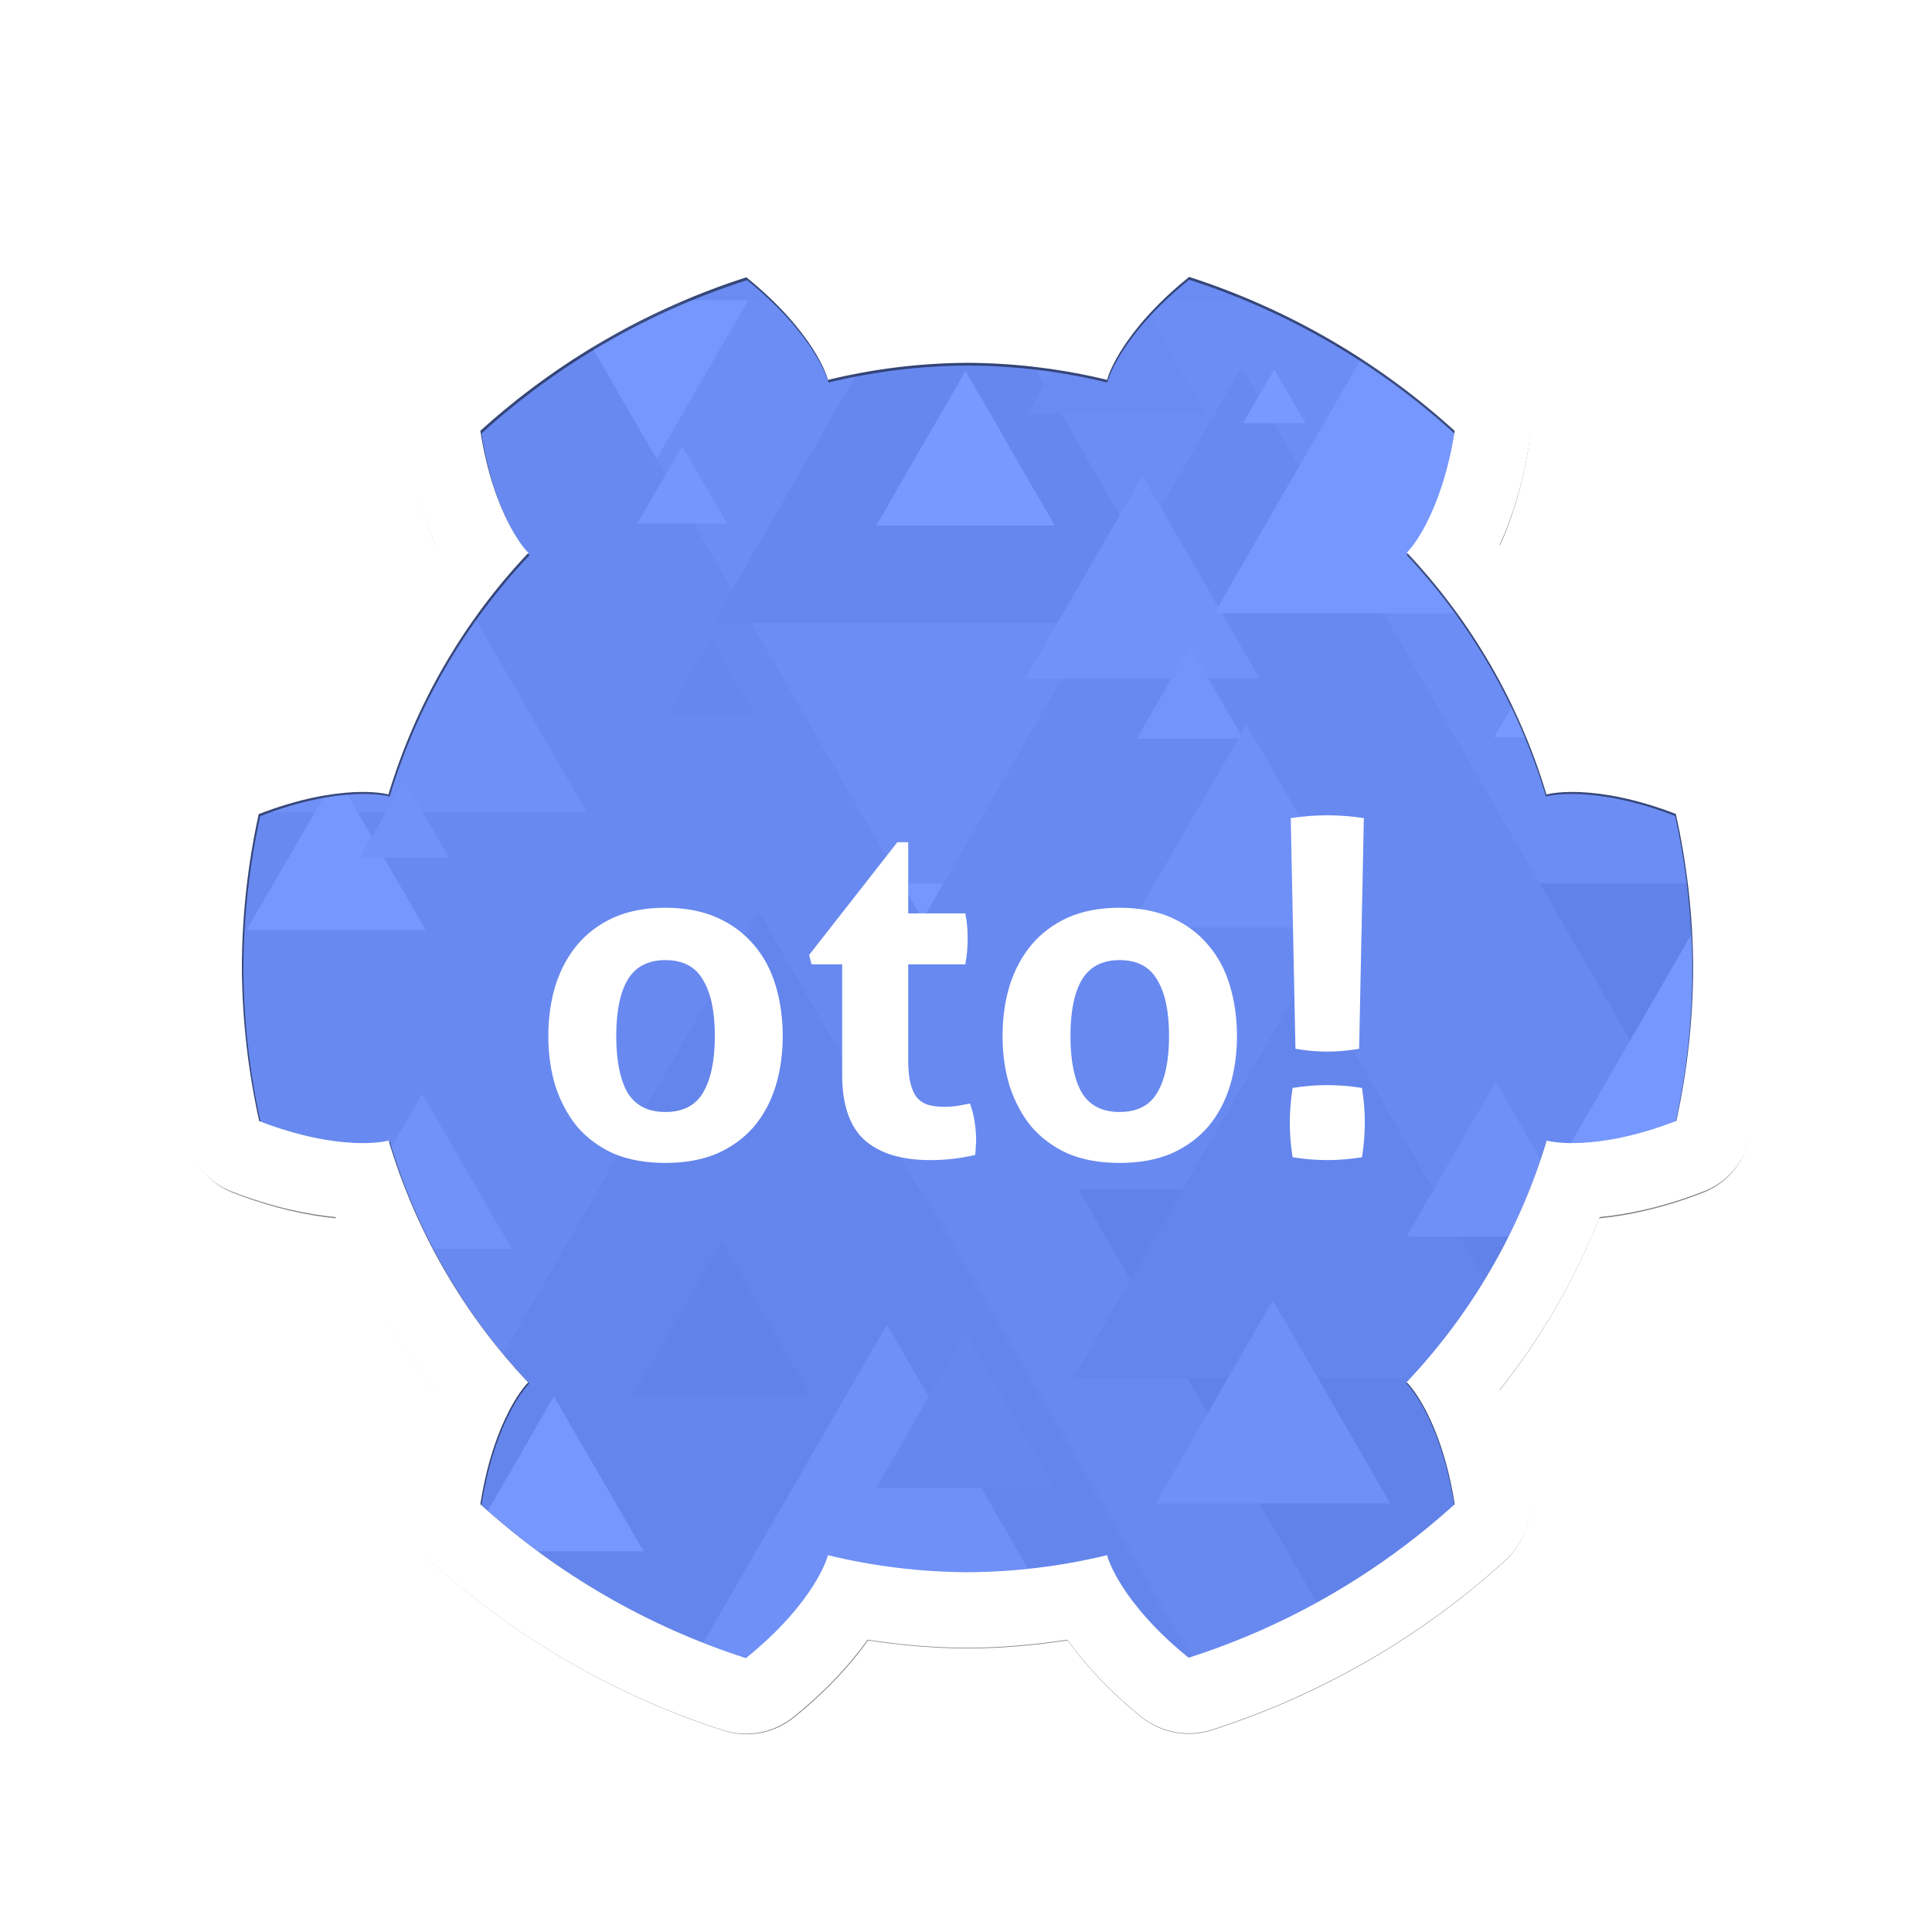 <?xml version="1.0" encoding="UTF-8" standalone="no"?>
<!-- Created with Inkscape (http://www.inkscape.org/) -->

<svg
   width="1024"
   height="1024"
   viewBox="0 0 270.933 270.933"
   version="1.1"
   id="svg8"
   enable-background="new"
   sodipodi:docname="io.github.ravener.Oto.svg"
   inkscape:version="1.2.2 (b0a8486541, 2022-12-01)"
   xmlns:inkscape="http://www.inkscape.org/namespaces/inkscape"
   xmlns:sodipodi="http://sodipodi.sourceforge.net/DTD/sodipodi-0.dtd"
   xmlns:xlink="http://www.w3.org/1999/xlink"
   xmlns="http://www.w3.org/2000/svg"
   xmlns:svg="http://www.w3.org/2000/svg"
   xmlns:rdf="http://www.w3.org/1999/02/22-rdf-syntax-ns#"
   xmlns:cc="http://creativecommons.org/ns#"
   xmlns:dc="http://purl.org/dc/elements/1.1/">
  <sodipodi:namedview
     id="namedview103"
     pagecolor="#ffffff"
     bordercolor="#000000"
     borderopacity="0.25"
     inkscape:showpageshadow="2"
     inkscape:pageopacity="0.0"
     inkscape:pagecheckerboard="0"
     inkscape:deskcolor="#d1d1d1"
     showgrid="false"
     inkscape:zoom="0.79980469"
     inkscape:cx="512.62515"
     inkscape:cy="513.25031"
     inkscape:window-width="1920"
     inkscape:window-height="999"
     inkscape:window-x="0"
     inkscape:window-y="0"
     inkscape:window-maximized="1"
     inkscape:current-layer="layer2" />
  <defs
     id="defs2">
    <clipPath
       id="SVGID_2_">
      <use
         height="100%"
         width="100%"
         y="0"
         x="0"
         xlink:href="#SVGID_1_"
         style="overflow:visible"
         id="use10" />
    </clipPath>
    <circle
       id="SVGID_1_"
       class="st1"
       cx="175"
       cy="175"
       r="150" />
    <circle
       r="150"
       cy="175"
       cx="175"
       class="st1"
       id="SVGID_1_-7" />
    <clipPath
       clipPathUnits="userSpaceOnUse"
       id="clipPath909">
      <path
         style="opacity:1;fill:#0000ff;fill-opacity:1;stroke:none;stroke-width:0;stroke-linejoin:round;stroke-miterlimit:4;stroke-dasharray:none;stroke-opacity:1;paint-order:stroke markers fill"
         d="M 133.867,26.436 66.907,65.096 80.809,89.175 53.578,136.34 H 25.773 v 77.32 h 27.805 l 27.23,47.164 -13.902,24.08 66.961,38.66 13.902,-24.079 h 54.461 l 13.902,24.079 66.961,-38.66 -13.902,-24.08 27.23,-47.164 h 27.805 v -77.32 h -27.805 l -27.231,-47.165 13.902,-24.079 -66.961,-38.66 -13.902,24.079 h -54.46 z"
         id="path911" />
    </clipPath>
    <clipPath
       clipPathUnits="userSpaceOnUse"
       id="clipPath913">
      <path
         style="opacity:1;fill:#0000ff;fill-opacity:1;stroke:none;stroke-width:0;stroke-linejoin:round;stroke-miterlimit:4;stroke-dasharray:none;stroke-opacity:1;paint-order:stroke markers fill"
         d="M 135.595,32.676 71.447,69.712 84.765,92.78 58.678,137.964 H 32.041 v 74.072 h 26.637 l 26.087,45.183 -13.319,23.069 64.149,37.036 13.319,-23.068 h 52.174 l 13.319,23.068 64.148,-37.036 -13.319,-23.069 26.087,-45.183 h 26.637 V 137.964 H 291.322 L 265.235,92.78 278.553,69.712 214.405,32.676 201.087,55.744 h -52.173 z"
         id="path915" />
    </clipPath>
    <filter
       style="color-interpolation-filters:sRGB"
       id="filter960"
       x="-0.008"
       width="1.016"
       y="-0.009"
       height="1.017">
      <feGaussianBlur
         stdDeviation="0.768"
         id="feGaussianBlur962" />
    </filter>
    <filter
       style="color-interpolation-filters:sRGB"
       id="filter7379"
       x="-0.063"
       y="-0.148"
       width="1.178"
       height="1.418">
      <feFlood
         flood-opacity="0.498"
         flood-color="rgb(0,0,0)"
         result="flood"
         id="feFlood7369" />
      <feComposite
         in="flood"
         in2="SourceGraphic"
         operator="in"
         result="composite1"
         id="feComposite7371" />
      <feGaussianBlur
         in="composite1"
         stdDeviation="3"
         result="blur"
         id="feGaussianBlur7373" />
      <feOffset
         dx="6"
         dy="6"
         result="offset"
         id="feOffset7375" />
      <feComposite
         in="SourceGraphic"
         in2="offset"
         operator="over"
         result="composite2"
         id="feComposite7377" />
    </filter>
  </defs>
  <g
     id="layer1"
     style="display:inline">
    <g
       id="Cookie"
       transform="matrix(0.714,0,0,0.714,10.448,10.448)"
       style="fill:#688dff;fill-opacity:1"
       clip-path="url(#clipPath913)">
      <circle
         style="fill:#688dff;fill-opacity:1"
         class="st0"
         cx="175"
         cy="175"
         r="143.7"
         id="circle1283" />
    </g>
    <g
       id="Triangles"
       transform="matrix(0.684,0,0,0.684,15.699,15.699)"
       style="opacity:0.7"
       clip-path="url(#clipPath909)">
      <g
         style="opacity:0.15"
         class="st1"
         id="g1424">
        <defs
           id="defs1287" />
        <clipPath
           id="SVGID_2_-0">
          <use
             height="100%"
             width="100%"
             y="0"
             x="0"
             xlink:href="#SVGID_1_-7"
             style="overflow:visible"
             id="use1289" />
        </clipPath>
        <g
           class="st2"
           clip-path="url(#SVGID_2_)"
           id="g1422">
          <polygon
             style="fill:#f1f1f2"
             class="st3"
             points="-81.2,336.9 175,-106.9 431.2,336.9 "
             id="polygon1292" />
          <polygon
             style="fill:#231f20"
             class="st4"
             points="68.8,443.7 325,0 581.2,443.7 "
             id="polygon1294" />
          <polygon
             style="fill:#808184"
             class="st5"
             points="-409.8,363.4 -153.6,-80.3 102.6,363.4 "
             id="polygon1296" />
          <polygon
             style="fill:#929497"
             class="st6"
             points="61.4,158.2 317.6,-285.6 573.8,158.2 "
             id="polygon1298" />
          <polygon
             style="fill:#636466"
             class="st7"
             points="-222.4,380 33.8,-63.7 290,380 "
             id="polygon1300" />
          <polygon
             style="fill:#59595c"
             class="st8"
             points="-100.1,646.9 156.1,203.1 412.3,646.9 "
             id="polygon1302" />
          <polygon
             style="fill:#a7a8ab"
             class="st9"
             points="-164.9,147.2 -67.6,-21.3 29.7,147.2 "
             id="polygon1304" />
          <polygon
             style="fill:#a7a8ab"
             class="st9"
             points="-83.4,523.8 13.9,355.3 111.2,523.8 "
             id="polygon1306" />
          <polygon
             style="fill:#6d6e70"
             class="st10"
             points="134.3,220.8 231.6,52.3 328.9,220.8 "
             id="polygon1308" />
          <polygon
             style="fill:#a7a8ab"
             class="st9"
             points="298.7,485.7 396,317.2 493.2,485.7 "
             id="polygon1310" />
          <polygon
             style="fill:#59595c"
             class="st8"
             points="108.4,621.4 157,537.2 205.7,621.4 "
             id="polygon1312" />
          <polygon
             style="fill:#221f1f"
             class="st11"
             points="278.7,305.9 327.3,221.7 375.9,305.9 "
             id="polygon1314" />
          <polygon
             style="fill:#221f1f"
             class="st11"
             points="46.2,400 143.5,231.5 240.8,400 "
             id="polygon1316" />
          <polygon
             style="fill:#808184"
             class="st5"
             points="158.8,-86.6 108.8,-86.6 36.5,38.6 231.1,38.6 "
             id="polygon1318" />
          <polygon
             style="fill:#808184"
             class="st5"
             points="372,-86.6 322,-86.6 298.4,-45.7 395.7,-45.7 "
             id="polygon1320" />
          <polygon
             style="fill:#404041"
             class="st12"
             points="35.3,332.5 132.6,164 229.9,332.5 "
             id="polygon1322" />
          <polygon
             style="fill:#808184"
             class="st5"
             points="236.1,369.2 333.3,200.7 430.6,369.2 "
             id="polygon1324" />
          <polygon
             style="fill:#59595c"
             class="st8"
             points="-51.9,428.8 -3.8,345.5 44.3,428.8 "
             id="polygon1326" />
          <polygon
             style="fill:#58595b"
             class="st13"
             points="123.2,104.8 171.3,21.5 219.4,104.8 "
             id="polygon1328" />
          <polygon
             style="fill:#221f1f"
             class="st11"
             points="283,90.2 331.1,6.9 379.2,90.2 "
             id="polygon1330" />
          <polygon
             style="fill:#808184"
             class="st5"
             points="-61.9,331.6 -37.8,289.9 -13.8,331.6 "
             id="polygon1332" />
          <polygon
             style="fill:#59595c"
             class="st8"
             points="132.5,621.6 156.5,579.9 180.6,621.6 "
             id="polygon1334" />
          <polygon
             style="fill:#59595c"
             class="st8"
             points="216.7,465.6 240.7,423.9 264.7,465.6 "
             id="polygon1336" />
          <polygon
             style="fill:#404041"
             class="st12"
             points="197.1,259.7 245.2,176.4 293.3,259.7 "
             id="polygon1338" />
          <polygon
             style="fill:#f1f1f2"
             class="st3"
             points="283,239.3 331.1,156 379.2,239.3 "
             id="polygon1340" />
          <polygon
             style="fill:#a7a8ab"
             class="st9"
             points="-49.5,78.8 -1.4,-4.5 46.7,78.8 "
             id="polygon1342" />
          <polygon
             style="fill:#a7a8ab"
             class="st9"
             points="-97.9,225.4 -49.8,142.1 -1.7,225.4 "
             id="polygon1344" />
          <polygon
             style="fill:#808184"
             class="st5"
             points="288.2,-20 312.2,-61.6 336.3,-20 "
             id="polygon1346" />
          <polygon
             style="fill:#bbbdbf"
             class="st14"
             points="187.2,116.2 211.3,74.6 235.3,116.2 "
             id="polygon1348" />
          <polygon
             style="fill:#ffffff"
             class="st15"
             points="231.9,63.8 238.3,52.8 244.7,63.8 "
             id="polygon1350" />
          <polygon
             style="fill:#6d6e70"
             class="st10"
             points="28.9,117.8 77,34.5 125.1,117.8 "
             id="polygon1352" />
          <polygon
             style="fill:#a6a8ab"
             class="st16"
             points="110.8,331.9 158.9,248.6 207,331.9 "
             id="polygon1354" />
          <polygon
             style="fill:#231f20"
             class="st4"
             points="107,263.1 125.1,231.7 143.1,263.1 "
             id="polygon1356" />
          <polygon
             style="fill:#a7a8ab"
             class="st9"
             points="214,285.3 238,243.6 262.1,285.3 "
             id="polygon1358" />
          <polygon
             style="fill:#a7a8ab"
             class="st9"
             points="208.6,167.2 232.6,125.6 256.7,167.2 "
             id="polygon1360" />
          <polygon
             style="fill:#f1f1f2"
             class="st3"
             points="226,102.8 274.1,19.5 322.1,102.8 "
             id="polygon1362" />
          <polygon
             style="fill:#a6a8ab"
             class="st16"
             points="1.2,143.6 49.3,60.3 97.4,143.6 "
             id="polygon1364" />
          <polygon
             style="fill:#59595c"
             class="st8"
             points="14,272.2 32.3,240.4 50.6,272.2 "
             id="polygon1366" />
          <polygon
             style="fill:#a6a8ab"
             class="st16"
             points="265.4,230.6 283.7,198.8 302,230.6 "
             id="polygon1368" />
          <polygon
             style="fill:#ffffff"
             class="st15"
             points="156.7,84.8 175,53.1 193.3,84.8 "
             id="polygon1370" />
          <polygon
             style="fill:#58595b"
             class="st13"
             points="156.7,282.1 175,250.3 193.3,282.1 "
             id="polygon1372" />
          <polygon
             style="fill:#59595c"
             class="st8"
             points="-19.7,88 -1.4,56.2 17,88 "
             id="polygon1374" />
          <polygon
             style="fill:#59595c"
             class="st8"
             points="238.4,360.2 256.7,328.5 275,360.2 "
             id="polygon1376" />
          <polygon
             style="fill:#808184"
             class="st5"
             points="307.5,135.6 325.8,103.8 344.1,135.6 "
             id="polygon1378" />
          <polygon
             style="fill:#bbbdbf"
             class="st14"
             points="45.3,233.1 63.6,201.3 82,233.1 "
             id="polygon1380" />
          <polygon
             style="fill:#f1f1f2"
             class="st3"
             points="72.3,295.1 90.6,263.3 109,295.1 "
             id="polygon1382" />
          <polygon
             style="fill:#f1f1f2"
             class="st3"
             points="27.6,167.7 46,136 64.3,167.7 "
             id="polygon1384" />
          <polygon
             style="fill:#59595c"
             class="st8"
             points="113.7,123.7 122.8,107.9 132,123.7 "
             id="polygon1386" />
          <polygon
             style="fill:#bbbdbf"
             class="st14"
             points="50.8,152.9 59.9,137.1 69.1,152.9 "
             id="polygon1388" />
          <polygon
             style="fill:#e6e7e8"
             class="st17"
             points="107.7,84.4 116.9,68.5 126.1,84.4 "
             id="polygon1390" />
          <polygon
             style="fill:#221f1f"
             class="st11"
             points="69,360.2 87.3,328.5 105.6,360.2 "
             id="polygon1392" />
          <polygon
             style="fill:#59595c"
             class="st8"
             points="112.2,419.2 130.5,387.4 148.8,419.2 "
             id="polygon1394" />
          <polygon
             style="fill:#59595c"
             class="st8"
             points="516.7,288.1 535.1,256.3 553.4,288.1 "
             id="polygon1396" />
          <polygon
             style="fill:#808184"
             class="st5"
             points="187.7,61.9 206,30.1 224.4,61.9 "
             id="polygon1398" />
          <polygon
             style="fill:#ffffff"
             class="st15"
             points="283.4,128.2 301.7,96.5 320,128.2 "
             id="polygon1400" />
          <polygon
             style="fill:#59595c"
             class="st8"
             points="316.6,622.1 325.8,606.2 335,622.1 "
             id="polygon1402" />
          <polygon
             style="fill:#a7a8ab"
             class="st9"
             points="262.4,411.2 271.6,395.4 280.7,411.2 "
             id="polygon1404" />
          <polygon
             style="fill:#59595c"
             class="st8"
             points="577.5,394.4 586.7,378.5 595.9,394.4 "
             id="polygon1406" />
          <polygon
             style="fill:#808184"
             class="st5"
             points="-97.4,339.9 -79.1,308.2 -60.7,339.9 "
             id="polygon1408" />
          <polygon
             style="fill:#808184"
             class="st5"
             points="277.7,315.5 296.1,283.7 314.4,315.5 "
             id="polygon1410" />
          <polygon
             style="fill:#a7a8ab"
             class="st9"
             points="286.9,268.6 296.1,252.7 305.2,268.6 "
             id="polygon1412" />
          <polygon
             style="fill:#d0d2d3"
             class="st18"
             points="210.1,128.5 221,109.6 231.9,128.5 "
             id="polygon1414" />
          <polygon
             style="fill:#808184"
             class="st5"
             points="94.9,-41.1 104,-57 113.2,-41.1 "
             id="polygon1416" />
          <polygon
             style="fill:#59595c"
             class="st8"
             points="386.7,121.9 405,90.2 423.4,121.9 "
             id="polygon1418" />
          <polygon
             style="fill:#59595c"
             class="st8"
             points="463,336.8 472.2,320.9 481.4,336.8 "
             id="polygon1420" />
        </g>
      </g>
    </g>
  </g>
  <g
     transform="translate(0,-26.067)"
     id="g852"
     style="display:inline">
    <path
       style="font-style:normal;font-variant:normal;font-weight:normal;font-stretch:normal;font-size:79.022px;line-height:1.25;font-family:Aller;-inkscape-font-specification:Aller;letter-spacing:0px;word-spacing:0px;display:inline;fill:#000000;fill-opacity:0.498;stroke:none;stroke-width:0.265;filter:url(#filter960)"
       d="m 166.894,54.715 c -2.457,-0.03 -4.848,0.796 -6.763,2.336 -4.799,3.86 -8.1,7.6 -10.407,10.826 -4.612,-0.706 -9.268,-1.112 -13.942,-1.135 -0.035,-1.73e-4 -0.07,-1.73e-4 -0.105,0 -4.672,0.024 -9.326,0.431 -13.937,1.137 -2.294,-3.208 -5.572,-6.925 -10.329,-10.763 -2.772,-2.236 -6.483,-2.929 -9.875,-1.842 -15.245,4.886 -29.268,12.978 -41.126,23.733 -2.639,2.394 -3.897,5.955 -3.347,9.475 0.948,6.061 2.535,10.771 4.173,14.367 -5.84,7.336 -10.562,15.487 -14.019,24.204 -3.941,0.385 -8.823,1.372 -14.555,3.593 -3.309,1.282 -5.755,4.137 -6.515,7.603 -1.707,7.79 -2.579,15.739 -2.6,23.714 -1.26e-4,0.03 -1.26e-4,0.06 0,0.089 0.046,7.988 0.946,15.948 2.683,23.745 0.77,3.456 3.217,6.298 6.521,7.573 5.701,2.2 10.559,3.18 14.483,3.562 3.443,8.727 8.153,16.891 13.985,24.24 -1.63,3.59 -3.21,8.285 -4.154,14.321 -0.55,3.514 0.702,7.068 3.332,9.462 11.83,10.77 25.826,18.885 41.05,23.801 3.392,1.095 7.108,0.409 9.885,-1.825 4.799,-3.86 8.1,-7.6 10.407,-10.826 4.612,0.706 9.268,1.112 13.942,1.135 0.035,1.7e-4 0.07,1.7e-4 0.105,0 4.672,-0.024 9.326,-0.431 13.937,-1.137 2.294,3.208 5.572,6.925 10.329,10.763 2.772,2.236 6.483,2.929 9.875,1.842 15.245,-4.886 29.268,-12.978 41.126,-23.733 2.639,-2.394 3.897,-5.955 3.347,-9.475 -0.948,-6.061 -2.535,-10.771 -4.173,-14.367 5.84,-7.336 10.562,-15.487 14.019,-24.204 3.941,-0.385 8.823,-1.372 14.555,-3.593 3.309,-1.282 5.755,-4.137 6.515,-7.603 1.707,-7.79 2.579,-15.739 2.6,-23.714 1.3e-4,-0.03 1.3e-4,-0.06 0,-0.089 -0.046,-7.988 -0.946,-15.948 -2.683,-23.745 -0.77,-3.456 -3.217,-6.298 -6.521,-7.573 -5.701,-2.2 -10.559,-3.18 -14.483,-3.562 -3.443,-8.727 -8.153,-16.891 -13.985,-24.24 1.63,-3.59 3.21,-8.285 4.154,-14.321 0.55,-3.514 -0.702,-7.068 -3.332,-9.462 -11.83,-10.77 -25.826,-18.885 -41.05,-23.801 -1.009,-0.326 -2.061,-0.498 -3.122,-0.511 z m -0.13,10.582 c 13.788,4.452 26.464,11.802 37.178,21.556 -0.945,6.04 -2.581,10.282 -3.994,13.024 -0.15,0.289 -0.297,0.56 -0.44,0.813 -0.998,1.774 -1.788,2.703 -2.089,3.028 l -0.177,0.167 c 9.074,9.617 15.769,21.225 19.55,33.894 l 0.249,-0.074 c 0.493,-0.112 1.989,-0.382 4.59,-0.269 3.08,0.147 7.57,0.852 13.27,3.051 1.573,7.061 2.387,14.27 2.429,21.505 -0.019,7.222 -0.809,14.422 -2.355,21.477 -5.736,2.222 -10.251,2.931 -13.344,3.079 -0.325,0.014 -0.633,0.023 -0.924,0.026 -2.036,0.023 -3.235,-0.197 -3.666,-0.295 l -0.221,-0.066 c -3.807,12.66 -10.525,24.252 -19.617,33.849 l 0.215,0.204 c 0.344,0.371 1.326,1.531 2.529,3.841 1.414,2.743 3.049,6.988 3.995,13.031 -10.74,9.74 -23.439,17.069 -37.246,21.494 -4.756,-3.838 -7.612,-7.374 -9.28,-9.969 -0.175,-0.275 -0.336,-0.537 -0.484,-0.788 -1.037,-1.752 -1.447,-2.9 -1.578,-3.323 l -0.068,-0.284 c -6.403,1.555 -12.966,2.358 -19.555,2.391 -6.589,-0.032 -13.152,-0.833 -19.556,-2.386 l -0.067,0.28 c -0.15,0.483 -0.663,1.914 -2.062,4.11 -1.676,2.607 -4.55,6.165 -9.348,10.024 -13.788,-4.452 -26.464,-11.802 -37.178,-21.556 0.945,-6.04 2.58,-10.282 3.994,-13.024 0.15,-0.289 0.297,-0.56 0.44,-0.813 0.998,-1.774 1.788,-2.703 2.089,-3.028 l 0.177,-0.167 c -9.074,-9.617 -15.769,-21.225 -19.55,-33.894 l -0.249,0.074 c -0.493,0.112 -1.989,0.382 -4.59,0.269 -3.08,-0.147 -7.57,-0.852 -13.27,-3.051 -1.573,-7.061 -2.387,-14.27 -2.429,-21.505 0.019,-7.222 0.809,-14.422 2.355,-21.477 5.736,-2.222 10.251,-2.931 13.344,-3.079 0.325,-0.014 0.633,-0.023 0.924,-0.026 2.036,-0.023 3.235,0.197 3.666,0.295 l 0.221,0.066 c 3.807,-12.66 10.525,-24.252 19.617,-33.849 l -0.215,-0.204 c -0.344,-0.371 -1.326,-1.531 -2.529,-3.841 -1.414,-2.743 -3.049,-6.988 -3.995,-13.031 10.74,-9.74 23.439,-17.069 37.246,-21.494 4.756,3.838 7.612,7.374 9.28,9.969 0.175,0.275 0.336,0.537 0.484,0.788 1.037,1.752 1.447,2.9 1.578,3.323 l 0.068,0.284 c 6.403,-1.555 12.966,-2.358 19.555,-2.391 6.589,0.032 13.152,0.833 19.556,2.386 l 0.067,-0.28 c 0.15,-0.483 0.663,-1.914 2.062,-4.11 1.676,-2.607 4.55,-6.165 9.348,-10.024 z"
       id="path1740-0" />
  </g>
  <g
     style="display:inline"
     id="g1742"
     transform="translate(0,-26.067)">
    <path
       style="font-style:normal;font-variant:normal;font-weight:normal;font-stretch:normal;font-size:79.022px;line-height:1.25;font-family:Aller;-inkscape-font-specification:Aller;letter-spacing:0px;word-spacing:0px;fill:#ffffff;fill-opacity:1;stroke:none;stroke-width:1;stroke-dasharray:none"
       d="m 629.781,106.545 c -9.287,-0.114 -18.325,3.007 -25.562,8.828 -18.137,14.589 -30.616,28.726 -39.332,40.916 -17.433,-2.668 -35.03,-4.204 -52.693,-4.289 -0.132,-6.5e-4 -0.264,-6.5e-4 -0.396,0 -17.657,0.089 -35.248,1.629 -52.674,4.299 -8.669,-12.125 -21.059,-26.174 -39.037,-40.68 -10.478,-8.453 -24.504,-11.069 -37.324,-6.961 -57.618,18.466 -110.619,49.052 -155.438,89.699 -9.975,9.047 -14.728,22.506 -12.648,35.811 3.583,22.908 9.582,40.708 15.771,54.301 -22.074,27.727 -39.919,58.535 -52.984,91.48 -14.895,1.455 -33.347,5.187 -55.012,13.58 -12.506,4.846 -21.751,15.636 -24.623,28.736 -6.452,29.442 -9.747,59.487 -9.828,89.627 -4.76e-4,0.113 -4.76e-4,0.225 0,0.338 0.175,30.19 3.574,60.276 10.139,89.744 2.911,13.062 12.16,23.803 24.645,28.621 21.549,8.314 39.907,12.019 54.74,13.463 13.014,32.985 30.815,63.839 52.855,91.617 -6.162,13.567 -12.131,31.315 -15.701,54.127 -2.077,13.28 2.653,26.715 12.592,35.764 44.71,40.705 97.612,71.377 155.15,89.957 12.821,4.139 26.863,1.547 37.361,-6.896 18.137,-14.589 30.616,-28.726 39.332,-40.916 17.433,2.668 35.03,4.204 52.693,4.289 0.132,6.5e-4 0.264,6.5e-4 0.396,0 17.657,-0.09 35.248,-1.629 52.674,-4.299 8.669,12.125 21.059,26.174 39.037,40.68 10.478,8.453 24.504,11.069 37.324,6.961 57.618,-18.466 110.619,-49.052 155.438,-89.699 9.975,-9.047 14.728,-22.506 12.648,-35.811 -3.583,-22.907 -9.582,-40.708 -15.771,-54.301 22.074,-27.727 39.919,-58.535 52.984,-91.48 14.895,-1.455 33.347,-5.187 55.012,-13.58 12.506,-4.846 21.751,-15.636 24.623,-28.736 6.452,-29.442 9.747,-59.487 9.828,-89.627 4.8e-4,-0.113 4.8e-4,-0.225 0,-0.338 -0.175,-30.19 -3.574,-60.276 -10.139,-89.744 -2.911,-13.062 -12.16,-23.803 -24.645,-28.621 -21.549,-8.314 -39.907,-12.019 -54.74,-13.463 -13.014,-32.985 -30.815,-63.839 -52.855,-91.617 6.162,-13.567 12.131,-31.315 15.701,-54.127 2.077,-13.28 -2.653,-26.715 -12.592,-35.764 -44.71,-40.705 -97.612,-71.377 -155.15,-89.957 -3.814,-1.231 -7.791,-1.882 -11.799,-1.932 z m -0.492,39.996 c 52.111,16.827 100.021,44.605 140.514,81.471 -3.573,22.827 -9.753,38.861 -15.096,49.225 -0.568,1.091 -1.123,2.116 -1.662,3.074 -3.774,6.706 -6.758,10.215 -7.895,11.443 l -0.668,0.633 c 34.295,36.346 59.601,80.219 73.891,128.104 l 0.941,-0.281 c 1.865,-0.423 7.516,-1.445 17.35,-1.018 11.642,0.555 28.611,3.219 50.154,11.531 5.945,26.688 9.023,53.935 9.182,81.277 -0.073,27.297 -3.057,54.508 -8.9,81.172 -21.679,8.398 -38.743,11.08 -50.436,11.637 -1.229,0.054 -2.393,0.086 -3.492,0.098 -7.695,0.085 -12.226,-0.745 -13.857,-1.115 l -0.836,-0.248 C 804.091,651.391 778.699,695.205 744.336,731.477 l 0.814,0.77 c 1.299,1.403 5.011,5.788 9.557,14.518 5.345,10.367 11.525,26.41 15.098,49.25 -40.591,36.813 -88.59,64.512 -140.773,81.236 -17.977,-14.505 -28.772,-27.871 -35.074,-37.678 -0.661,-1.038 -1.27,-2.031 -1.83,-2.977 -3.921,-6.621 -5.468,-10.96 -5.963,-12.559 l -0.256,-1.074 C 561.708,828.841 536.904,831.874 512,832 c -24.904,-0.12 -49.71,-3.147 -73.912,-9.02 l -0.252,1.057 c -0.566,1.827 -2.506,7.233 -7.793,15.535 -6.333,9.854 -17.198,23.301 -35.332,37.887 -52.111,-16.827 -100.021,-44.605 -140.514,-81.471 3.573,-22.827 9.753,-38.861 15.096,-49.225 0.568,-1.091 1.123,-2.116 1.662,-3.074 3.773,-6.706 6.758,-10.215 7.895,-11.443 l 0.668,-0.633 c -34.295,-36.346 -59.601,-80.219 -73.891,-128.104 l -0.941,0.281 c -1.865,0.423 -7.516,1.445 -17.35,1.018 -11.642,-0.555 -28.611,-3.219 -50.154,-11.531 C 131.236,566.589 128.158,539.342 128,512 c 0.073,-27.297 3.057,-54.508 8.9,-81.172 21.679,-8.398 38.743,-11.08 50.436,-11.637 1.229,-0.053 2.393,-0.086 3.492,-0.098 7.695,-0.085 12.226,0.745 13.857,1.115 l 0.836,0.248 C 219.909,372.609 245.301,328.795 279.664,292.523 l -0.814,-0.77 c -1.299,-1.403 -5.01,-5.788 -9.557,-14.518 -5.345,-10.367 -11.525,-26.41 -15.098,-49.25 40.591,-36.813 88.59,-64.512 140.773,-81.236 17.977,14.505 28.772,27.871 35.074,37.678 0.661,1.038 1.27,2.031 1.83,2.977 3.921,6.621 5.468,10.96 5.963,12.559 l 0.256,1.074 C 462.292,195.159 487.096,192.126 512,192 c 24.904,0.12 49.71,3.147 73.912,9.02 l 0.252,-1.057 c 0.566,-1.827 2.506,-7.233 7.793,-15.535 6.333,-9.854 17.198,-23.301 35.332,-37.887 z"
       id="path1740"
       transform="matrix(0.265,0,0,0.265,0,26.067)" />
  </g>
  <g
     id="layer2"
     style="display:inline">
    <g
       aria-label="oto!"
       id="text4460"
       style="font-weight:bold;font-size:66.146px;font-family:Aller;-inkscape-font-specification:'Aller, Bold';fill:#ffffff;stroke:#000000;stroke-width:0;filter:url(#filter7379)">
      <path
         d="m 87.297,157.083 q -4.167,0 -7.276,-1.323 -3.043,-1.389 -5.093,-3.77 -1.984,-2.447 -3.043,-5.689 -0.992,-3.241 -0.992,-7.011 0,-3.77 0.992,-7.078 1.058,-3.307 3.043,-5.689 2.051,-2.447 5.093,-3.836 3.109,-1.389 7.276,-1.389 4.167,0 7.276,1.389 3.109,1.389 5.159,3.836 2.051,2.381 3.043,5.689 0.992,3.307 0.992,7.078 0,3.77 -0.992,7.011 -0.992,3.241 -3.043,5.689 -2.051,2.381 -5.159,3.77 -3.109,1.323 -7.276,1.323 z m 0,-7.144 q 3.704,0 5.292,-2.712 1.654,-2.778 1.654,-7.938 0,-5.159 -1.654,-7.871 -1.587,-2.778 -5.292,-2.778 -3.638,0 -5.292,2.778 -1.587,2.712 -1.587,7.871 0,5.159 1.587,7.938 1.654,2.712 5.292,2.712 z"
         id="path1405" />
      <path
         d="m 112.102,129.236 h -4.299 l -0.331,-1.323 12.369,-15.809 h 1.521 v 9.988 h 8.004 q 0.198,0.992 0.265,1.786 0.066,0.794 0.066,1.654 0,0.926 -0.066,1.786 -0.066,0.86 -0.265,1.918 h -8.004 v 13.428 q 0,2.051 0.331,3.307 0.331,1.257 0.926,1.984 0.661,0.728 1.587,0.992 0.926,0.265 2.183,0.265 0.992,0 1.918,-0.132 0.992,-0.198 1.72,-0.331 0.463,1.257 0.661,2.646 0.198,1.323 0.198,2.381 0,0.728 -0.066,1.257 0,0.463 -0.066,0.926 -3.043,0.728 -6.284,0.728 -6.019,0 -9.194,-2.778 -3.175,-2.844 -3.175,-9.194 z"
         id="path1407" />
      <path
         d="m 150.995,157.083 q -4.167,0 -7.276,-1.323 -3.043,-1.389 -5.093,-3.77 -1.984,-2.447 -3.043,-5.689 -0.992,-3.241 -0.992,-7.011 0,-3.77 0.992,-7.078 1.058,-3.307 3.043,-5.689 2.051,-2.447 5.093,-3.836 3.109,-1.389 7.276,-1.389 4.167,0 7.276,1.389 3.109,1.389 5.159,3.836 2.051,2.381 3.043,5.689 0.992,3.307 0.992,7.078 0,3.77 -0.992,7.011 -0.992,3.241 -3.043,5.689 -2.051,2.381 -5.159,3.77 -3.109,1.323 -7.276,1.323 z m 0,-7.144 q 3.704,0 5.292,-2.712 1.654,-2.778 1.654,-7.938 0,-5.159 -1.654,-7.871 -1.587,-2.778 -5.292,-2.778 -3.638,0 -5.292,2.778 -1.587,2.712 -1.587,7.871 0,5.159 1.587,7.938 1.654,2.712 5.292,2.712 z"
         id="path1409" />
      <path
         d="m 175.006,108.73 q 2.58,-0.397 5.093,-0.397 2.58,0 5.159,0.397 l -0.661,32.345 q -2.315,0.397 -4.432,0.397 -2.249,0 -4.498,-0.397 z m 0.265,47.559 q -0.397,-2.447 -0.397,-4.829 0,-2.381 0.397,-4.895 2.447,-0.397 4.829,-0.397 2.381,0 4.895,0.397 0.397,2.514 0.397,4.829 0,2.447 -0.397,4.895 -2.514,0.397 -4.829,0.397 -2.447,0 -4.895,-0.397 z"
         id="path1411" />
    </g>
  </g>
  <style
     id="style1281"
     type="text/css">
	.st0{fill:#FF66AA;}
	.st1{opacity:0.15;}
	.st2{clip-path:url(#SVGID_2_);}
	.st3{fill:#F1F1F2;}
	.st4{fill:#231F20;}
	.st5{fill:#808184;}
	.st6{fill:#929497;}
	.st7{fill:#636466;}
	.st8{fill:#59595C;}
	.st9{fill:#A7A8AB;}
	.st10{fill:#6D6E70;}
	.st11{fill:#221F1F;}
	.st12{fill:#404041;}
	.st13{fill:#58595B;}
	.st14{fill:#BBBDBF;}
	.st15{fill:#FFFFFF;}
	.st16{fill:#A6A8AB;}
	.st17{fill:#E6E7E8;}
	.st18{fill:#D0D2D3;}
</style>
</svg>
